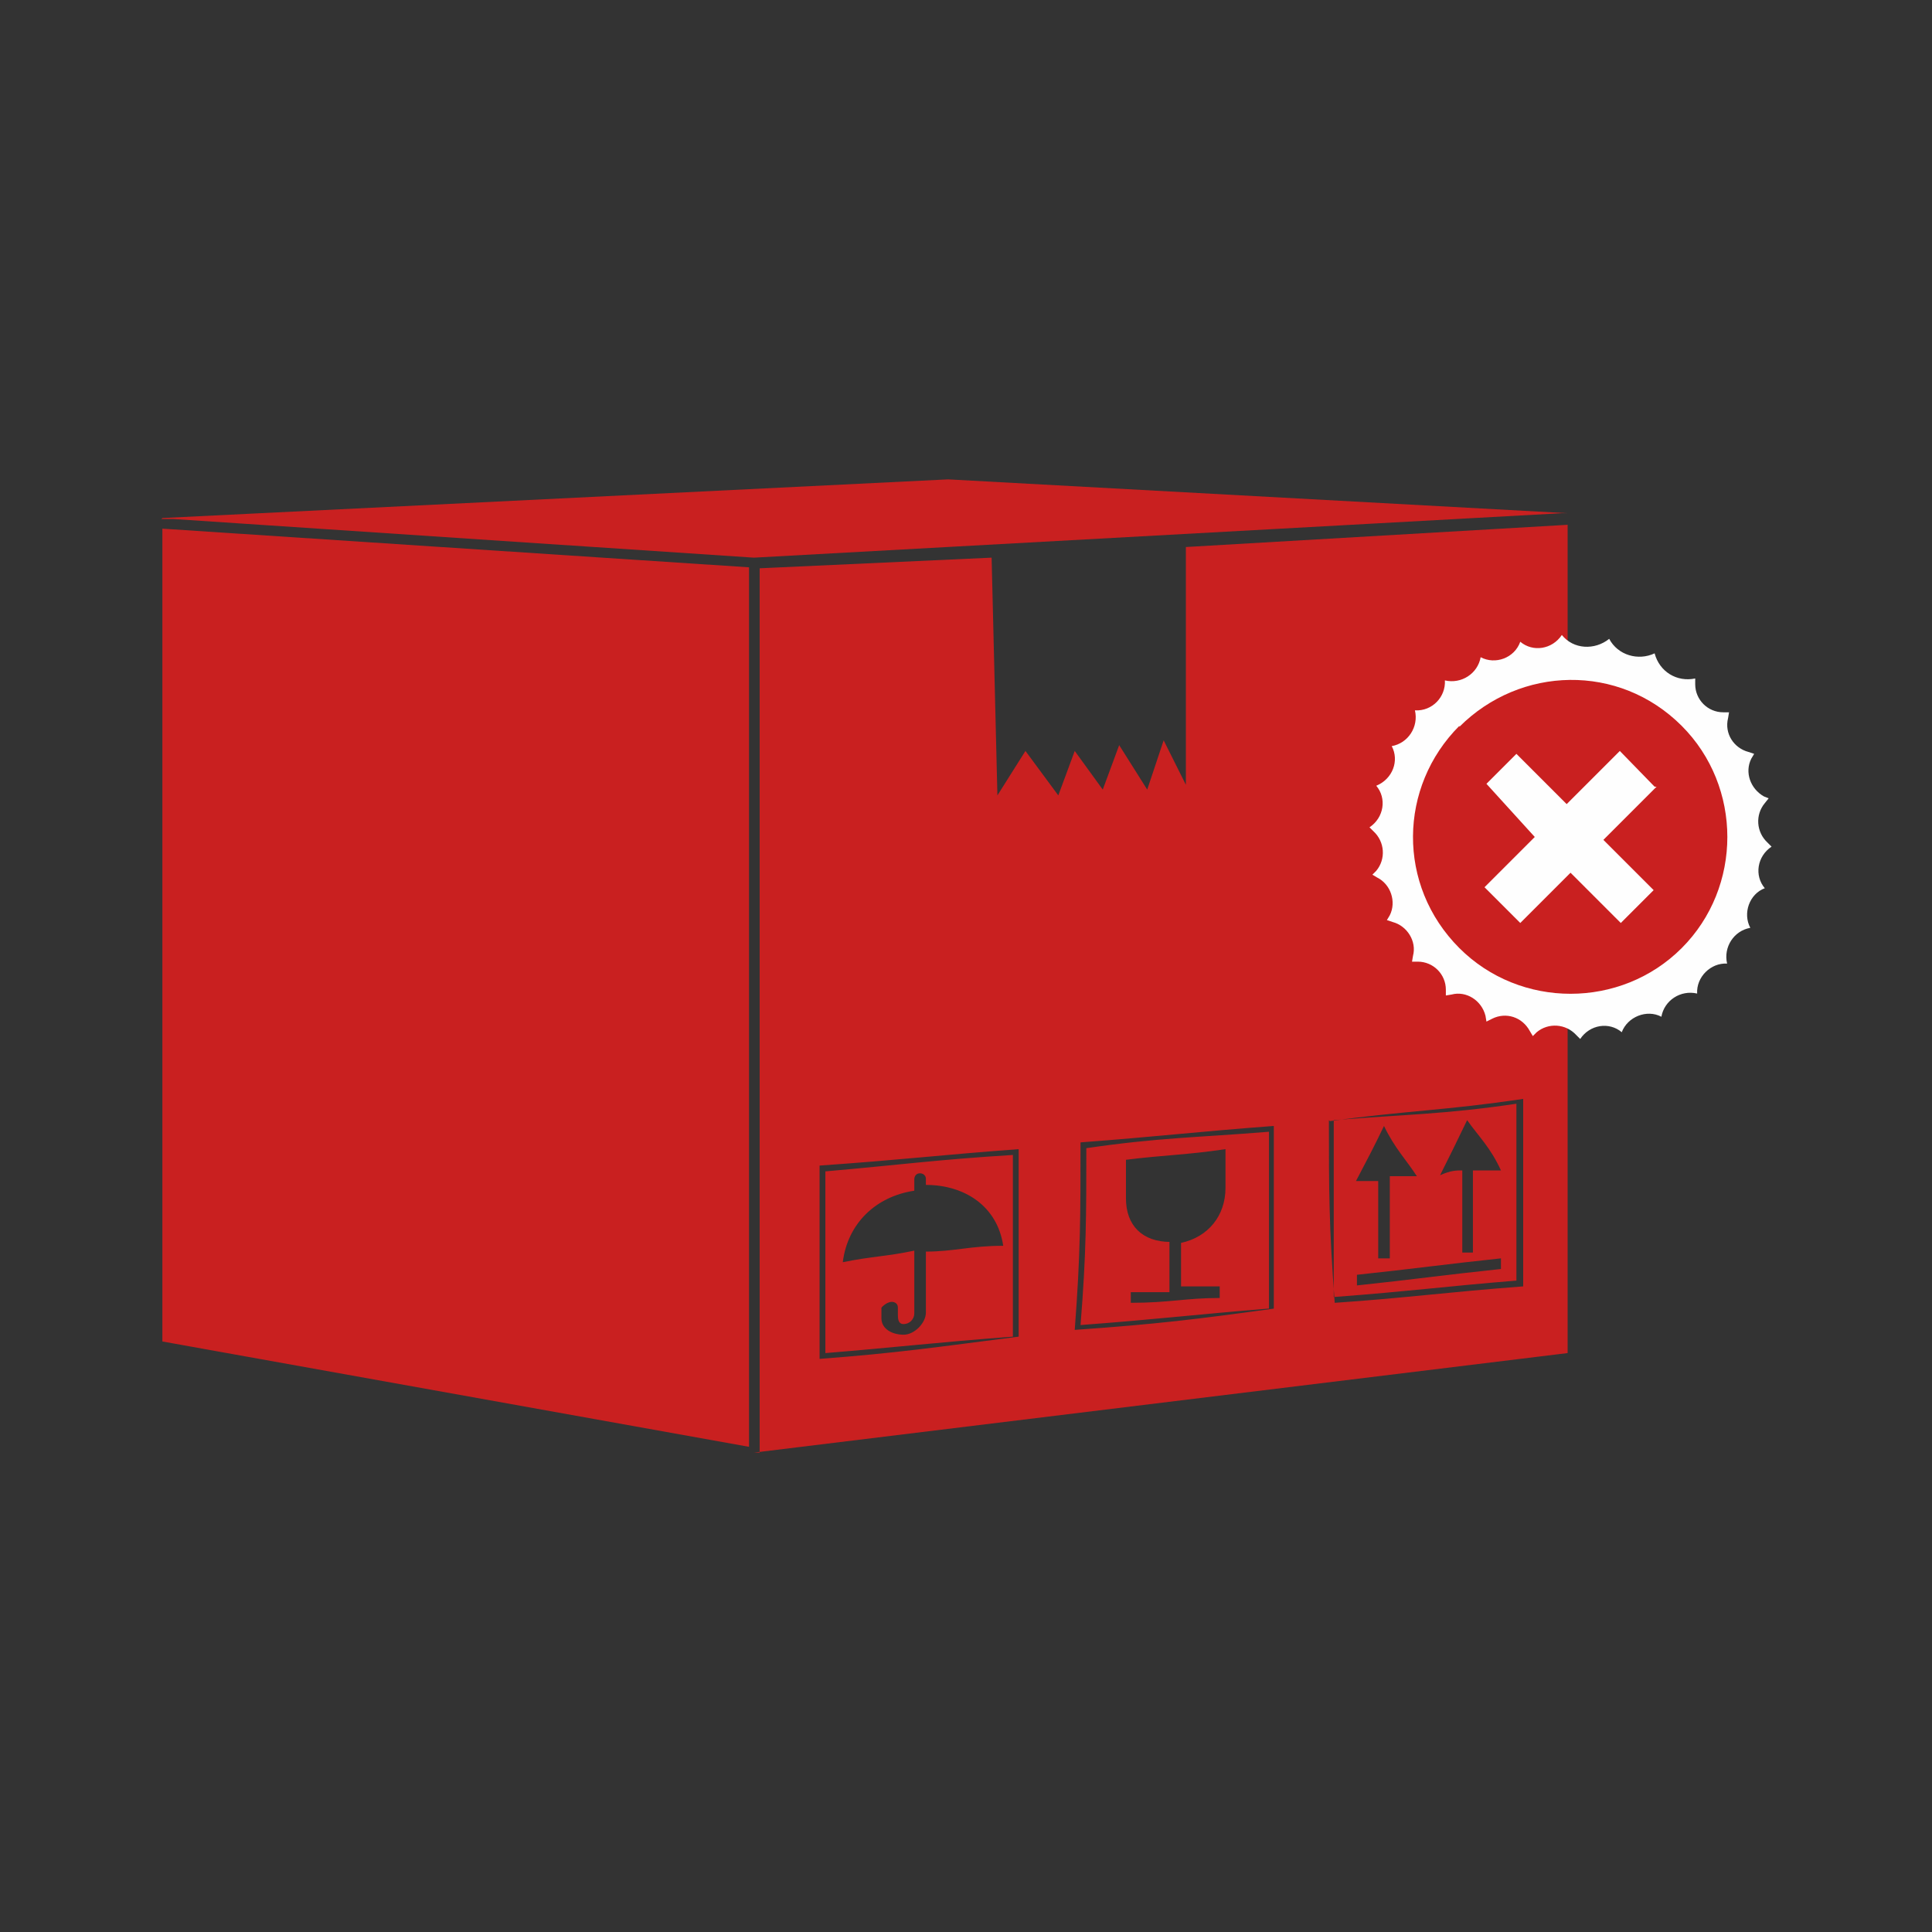<?xml version="1.0" encoding="UTF-8"?>
<!DOCTYPE svg PUBLIC "-//W3C//DTD SVG 1.1//EN" "http://www.w3.org/Graphics/SVG/1.1/DTD/svg11.dtd">
<!-- Creator: CorelDRAW 2019 (64-Bit) -->
<svg xmlns="http://www.w3.org/2000/svg" xml:space="preserve" width="0.02in" height="0.02in" version="1.1" shape-rendering="geometricPrecision" text-rendering="geometricPrecision" image-rendering="optimizeQuality" fill-rule="evenodd" clip-rule="evenodd"
viewBox="0 0 19.99 19.99"
 xmlns:xlink="http://www.w3.org/1999/xlink"
 xmlns:xodm="http://www.corel.com/coreldraw/odm/2003">
 <rect x="0" y="0" width="19.99" height="19.99" fill="#333333" stroke="none"/>
 <g id="Layer_x0020_1">
  <rect fill="none" x="-0.01" y="-0" width="20" height="20"/>
  <g id="_2315070821696">
   <path fill="#c92020" d="M10.48 13.83l0 0c-0.8,0.06 -1.2,0.11 -1.94,0.17 0,-0.74 0,-1.15 0,-1.88 0.8,-0.07 1.14,-0.12 1.94,-0.17 0,0.74 0,1.09 0,1.89l0 0 0 -0zm-2 -1.78l0 0c0,0.8 0,1.2 0,2.01 0.8,-0.06 1.2,-0.12 2.06,-0.23 0,-0.8 0,-1.15 0,-1.94 -0.81,0.06 -1.2,0.11 -2.06,0.17l0 0 0 -0zm7.21 1.2l0 0c-0.74,0.06 -1.09,0.11 -1.89,0.17 0,-0.75 0,-1.09 0,-1.83 0.74,-0.06 1.15,-0.06 1.89,-0.17 0,0.75 0,1.08 0,1.83l0 0 0 0zm-1.94 -1.66l0 0c0,0.74 0,1.08 0.06,1.89 0.74,-0.05 1.15,-0.11 1.95,-0.17 0,-0.8 0,-1.19 0,-1.94 -0.8,0.12 -1.2,0.12 -2,0.23l0 0 -0 0 0 0zm1.78 1.43l0 0c-0.57,0.06 -0.92,0.11 -1.49,0.17 0,0.06 0,0.06 0,0.11 0.57,-0.06 0.92,-0.11 1.49,-0.17 0,-0.06 0,-0.06 0,-0.11l0 0 0 -0zm-0.4 -0.06l0 0c0.06,0 0.11,0 0.11,0 0,-0.34 0,-0.51 0,-0.85 0.11,0 0.17,0 0.29,0 -0.11,-0.24 -0.23,-0.35 -0.35,-0.52 -0.11,0.23 -0.17,0.35 -0.28,0.57 0.11,-0.05 0.17,-0.05 0.23,-0.05 0,0.33 0,0.51 0,0.85l0 0zm-0.86 0.06c0.06,0 0.06,0 0.11,0 0,-0.35 0,-0.52 0,-0.85 0.11,0 0.17,0 0.28,0 -0.11,-0.17 -0.23,-0.29 -0.34,-0.52 -0.11,0.23 -0.17,0.34 -0.29,0.57 0.06,0 0.12,0 0.23,0 0,0.28 0,0.45 0,0.8l0 0 0 0 0 -0zm-1.15 0.52l0 0c-0.74,0.06 -1.14,0.11 -1.94,0.17 0.06,-0.74 0.06,-1.14 0.06,-1.83 0.75,-0.11 1.15,-0.11 1.89,-0.17 0,0.68 0,1.02 0,1.83l0 0 0 0 0 0zm-1.94 -1.72l0 0c0,0.75 0,1.15 -0.06,1.94 0.86,-0.06 1.26,-0.11 2.06,-0.22 0,-0.8 0,-1.14 0,-1.89 -0.8,0.06 -1.2,0.11 -2,0.17l0 0 -0 0 0 0zm0.92 1.03c0,0.23 0,0.28 0,0.52 -0.17,0 -0.23,0 -0.4,0 0,0.06 0,0.06 0,0.11 0.4,0 0.57,-0.05 0.92,-0.05 0,-0.06 0,-0.12 0,-0.12 -0.17,0 -0.23,0 -0.4,0 0,-0.17 0,-0.28 0,-0.45 0.28,-0.06 0.46,-0.28 0.46,-0.57l0 -0.4c-0.4,0.06 -0.63,0.06 -1.03,0.11l0 0.4c0,0.28 0.17,0.45 0.46,0.45l0 0 0 0 0 0zm-2.64 0.74c0,0.06 -0.05,0.11 -0.11,0.11 -0.06,0 -0.06,-0.06 -0.06,-0.11 0,0 0,0 0,-0.06 0,-0.06 -0.06,-0.06 -0.06,-0.06 -0.06,0 -0.11,0.06 -0.11,0.06 0,0.06 0,0.06 0,0.11 0,0.11 0.11,0.17 0.23,0.17 0.11,0 0.23,-0.12 0.23,-0.23 0,-0.23 0,-0.4 0,-0.63 0.29,0 0.46,-0.06 0.8,-0.06 -0.06,-0.41 -0.4,-0.63 -0.8,-0.63 0,0 0,0 0,-0.06 0,-0.06 -0.06,-0.06 -0.06,-0.06 -0.06,0 -0.06,0.06 -0.06,0.06 0,0.06 0,0.06 0,0.12 -0.4,0.06 -0.69,0.34 -0.74,0.74 0.29,-0.06 0.46,-0.06 0.74,-0.12 0,0.29 0,0.4 0,0.63l0 0 0 0 0 0zm-7.78 -8.23l8.13 -0.4 6.41 0.35 -0.06 0 -8.36 0.46 -6.01 -0.4 -0.12 0 0 0 0 0zm6.07 0.52l0 9.09 -6.07 -1.09 0 -8.41 6.07 0.4 0 0zm8.47 -0.46l0 8.58 -8.42 1.03 0.06 0 0 -9.15 2.4 -0.11 0.06 2.46 0.29 -0.46 0.34 0.46 0.17 -0.46 0.29 0.4 0.17 -0.46 0.29 0.46 0.17 -0.51 0.23 0.46 0 -2.46 3.95 -0.23 0 0 0 0z"/>
   <path fill="#FEFEFE" fill-rule="nonzero" d="M18.29 8.72l0 0c-0.12,-0.11 -0.13,-0.29 -0.03,-0.41l0.04 -0.05 -0.05 -0.02c-0.14,-0.08 -0.2,-0.25 -0.13,-0.39l0.03 -0.05 -0.06 -0.02c-0.15,-0.04 -0.25,-0.19 -0.21,-0.35l0.01 -0.06 -0.06 0c-0.16,-0 -0.29,-0.13 -0.29,-0.29l-0 -0.06 0 0c-0.19,0.04 -0.37,-0.07 -0.42,-0.26l0 0 -0 0c-0.17,0.08 -0.38,0.02 -0.47,-0.15l0 0 0 0c-0.15,0.12 -0.37,0.11 -0.49,-0.04 -0.1,0.15 -0.3,0.18 -0.43,0.07l0 0 0 0c-0.06,0.17 -0.26,0.24 -0.41,0.16l0 0 0 0c-0.03,0.17 -0.2,0.28 -0.37,0.24 0.01,0.17 -0.13,0.32 -0.31,0.31l0 0c0.04,0.17 -0.07,0.34 -0.24,0.37l0 0 0 0c0.08,0.15 0.01,0.34 -0.16,0.41l0 0 0 0c0.11,0.13 0.08,0.33 -0.07,0.43l0 0 0.04 0.04c0.12,0.11 0.13,0.29 0.03,0.41l-0.04 0.04 0.05 0.03c0.14,0.07 0.2,0.25 0.13,0.39l-0.03 0.05 0.06 0.02c0.15,0.04 0.25,0.2 0.21,0.35l-0.01 0.06 0.06 0c0.16,0 0.29,0.13 0.29,0.29l0 0.06 0.06 -0.01c0.15,-0.04 0.31,0.06 0.35,0.22l0.01 0.06 0.06 -0.03c0.14,-0.07 0.31,-0.02 0.39,0.13l0.03 0.05 0.04 -0.04c0.12,-0.1 0.3,-0.09 0.41,0.03l0.04 0.04 0 0c0.1,-0.15 0.3,-0.18 0.43,-0.07l0 0 0 0c0.06,-0.16 0.26,-0.24 0.41,-0.16l0 0 0 0c0.03,-0.17 0.2,-0.28 0.37,-0.24l0 0c-0.01,-0.17 0.14,-0.32 0.31,-0.31l0 0 0 0c-0.04,-0.17 0.07,-0.34 0.24,-0.37l0 0 0 0c-0.08,-0.15 -0.01,-0.35 0.15,-0.41l0 0 -0 0c-0.11,-0.13 -0.08,-0.33 0.07,-0.43l0 0 -0.04 -0.04 0 0 0 0z"/>
   <path fill="#c92020" d="M17.14 8.14l-0.55 0.55 0.52 0.52 -0.34 0.34 -0.52 -0.52 -0.52 0.52 -0.37 -0.37 0.52 -0.52 -0.5 -0.55 0.31 -0.31 0.52 0.52 0.55 -0.55 0.36 0.37 0 0 0 0zm-2.04 -0.62c0.63,-0.63 1.65,-0.66 2.3,-0.01 0.63,0.63 0.63,1.67 0,2.3 -0.63,0.63 -1.67,0.63 -2.3,0 -0.65,-0.65 -0.63,-1.67 0,-2.3l0 0 0 0 0 0z"/>
  </g>
 </g>
</svg>
